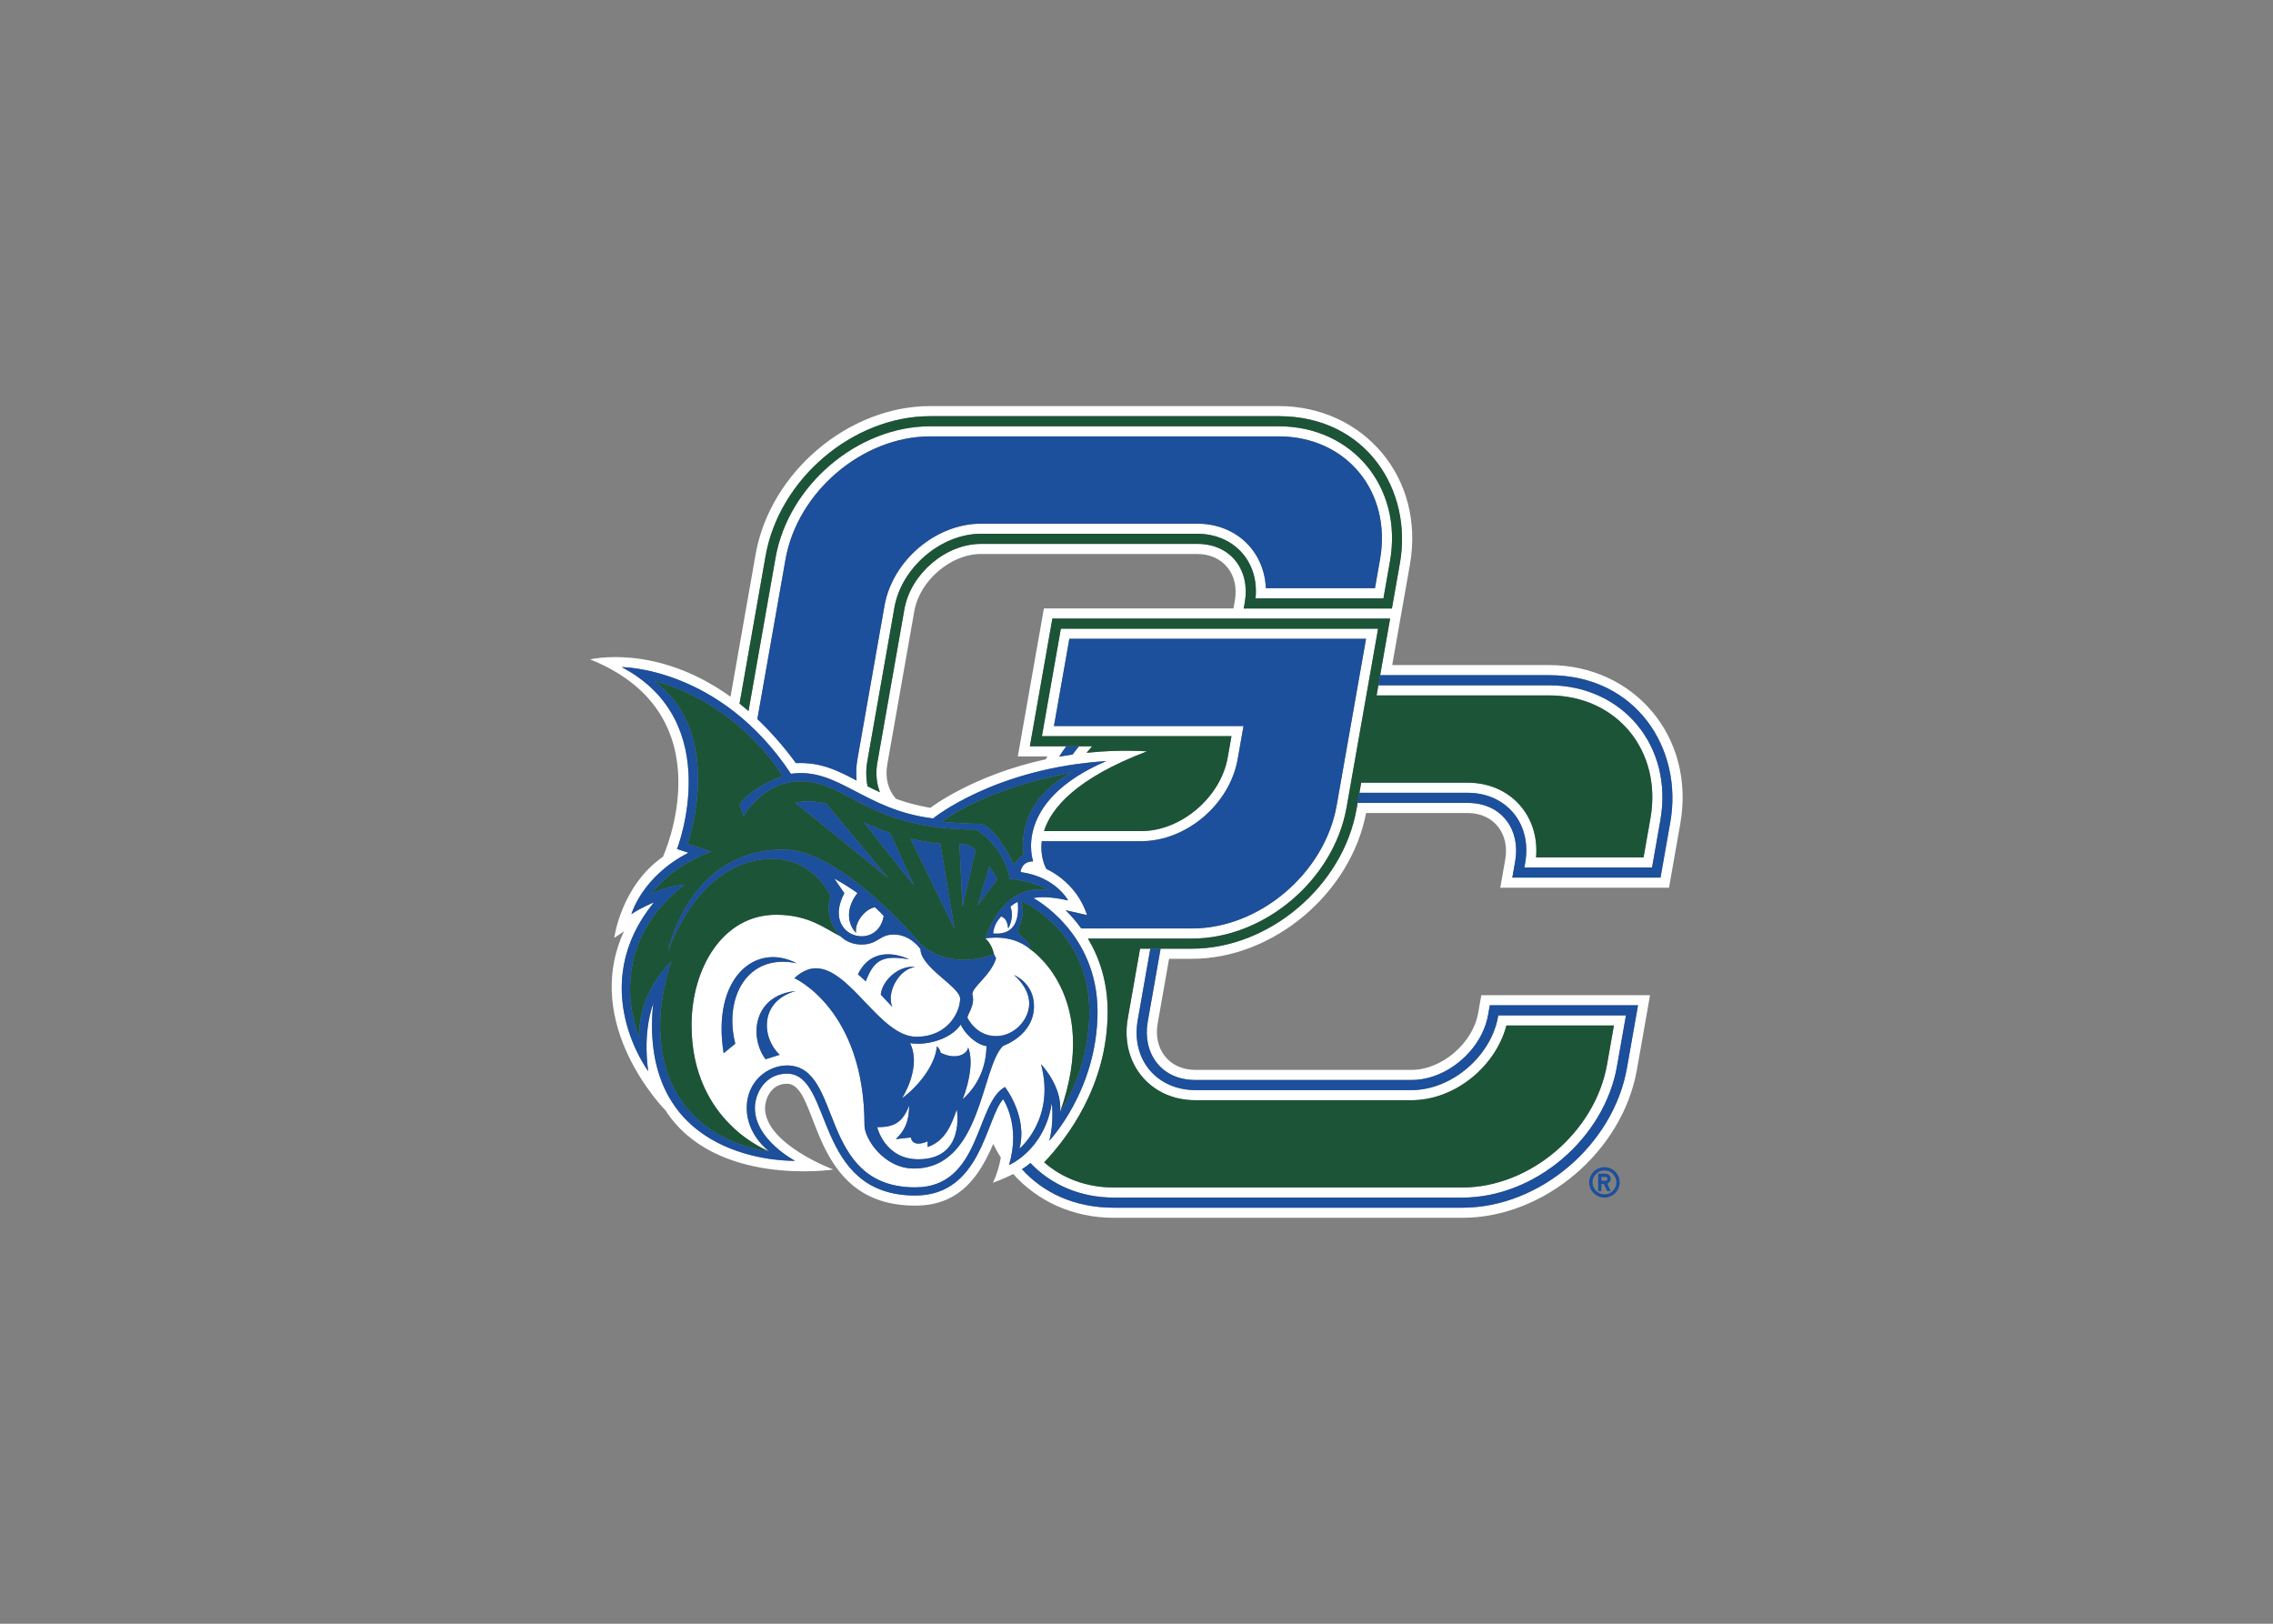 <svg clip-rule="evenodd" fill-rule="evenodd" stroke-linejoin="round" stroke-miterlimit="1.414" viewBox="0 0 560 400" xmlns="http://www.w3.org/2000/svg"><rect x="0" y="0" width="560" height="400" fill="#808080" stroke="none"/><g fill-rule="nonzero" transform="matrix(1.347 0 0 -1.347 145.404 300)"><path d="m197.562 72.399-1.795-10.181h-27.107l.53 3.003c.984 5.576-2.309 10.659-8.712 10.659h-20.109l-.196-1.11c-2.483-14.09-15.99-25.552-30.106-25.552h-5.738l-2.354-13.356c-.984-5.575 2.307-10.658 8.712-10.658h39.551c6.449 0 12.861 5.47 14.002 11.943l.304 1.719h27.105l-2.022-11.465c-2.485-14.09-15.99-25.553-30.106-25.553h-63.744c-7.254 0-12.952 2.781-16.81 7.047.555.347 1.085.726 1.558 1.127 3.702-3.916 9.025-6.325 15.252-6.325h63.744c13.262 0 25.95 10.779 28.286 24.025l1.64 9.296h-23.353l-.034-.191c-1.286-7.303-8.533-13.472-15.822-13.472h-39.551c-6.932 0-11.829 5.479-10.534 12.828l2.299 13.035h-1.877l-2.241-12.713c-1.455-8.249 4.104-14.998 12.353-14.998h39.551c7.799 0 15.318 6.032 17.345 13.663h19.66l-1.256-7.126c-2.182-12.374-14.092-22.499-26.466-22.499h-63.746c-5.084 0-9.469 1.729-12.74 4.603 4.133 4.327 11.609 14.018 11.609 27.566 0 5.553-1.568 9.963-3.599 13.352h19.022c13.261 0 25.95 10.778 28.286 24.025l5.758 32.65h-58.022l-3.467-19.659h34.67l-.685-3.886c-1.288-7.303-8.533-13.472-15.822-13.472h-17.78c1.328 4.192 5.869 9.659 18.856 14.586-3.942.214-7.636.089-11.066-.264.329.405.668.802 1.018 1.188h-2.408c-.402-.493-.802-.988-1.172-1.505-.836-.118-1.655-.248-2.456-.391.414.646.842 1.281 1.3 1.896h-6.657l4.117 23.355h61.776l-1.826-10.353h30.901c16.046 0 24.512-13.578 22.174-26.837zm-112.736 17.533 2.815 15.96h54.265l-5.374-30.48c-2.182-12.371-14.091-22.498-26.465-22.498h-20.243c-.938 1.294-1.922 2.408-2.865 3.339l3.916-.89c-1.951 6.156-7.423 8.42-7.423 8.42s-1.226 2.029-.854 5.093h18.187c8.248 0 16.188 6.749 17.643 14.999l1.068 6.057zm-8.23-80.288c2.228 7.224-1.07 12.048-1.07 12.048-3.183-3.616-4.013-17.616-16.072-17.616-18.738 0-14.932 22.29-23.473 22.29-3.996 0-5.854-3.647-5.854-6.286 0-5.825 7.338-9.652 7.338-9.652s-26.164-.857-26.164 24.811c0 2.497.27 4.069.27 4.069-2.115-5.915-.946-12.498-.946-12.498s-11.592 15.429 1.046 30.88c0 0-2.315-.934-4.131-2.156 0 0 1.936 6.896 10.442 11.229l-2.098.679s9.064 23.201-10.115 33.27c0 0 17.985.047 30.952-19.509 8.662 1.24 13.367-6.643 26.005-8.162 0 0 11.17 9.17 31.679 10.488-17.337-7.427-13.385-18.339-13.385-18.339-2.193 0-2.3-1.958-2.3-1.958 6.484-.899 8.693-5.186 8.693-5.186-4.451 1.012-6.329.416-6.329.416s11.712-6.193 11.712-20.748c0-14.35-8.823-23.621-8.823-23.621.906 3.45.46 6.894.46 6.894-1.349-8.649-7.837-11.343-7.837-11.343zm-27.867 70.32c-3.521 1.857-6.573 3.403-11.096 3.19-2.326 3.171-4.695 5.821-7.056 8.056l5.149 29.199c2.181 12.375 14.09 22.499 26.465 22.499h63.744c12.373 0 20.712-10.124 18.531-22.499l-.927-5.262h-19.951c-.291 6.724-5.413 11.8-12.564 11.8h-39.551c-8.249 0-16.189-6.749-17.643-14.999l-4.951-28.073c-.238-1.354-.271-2.661-.15-3.911zm34.609 3.895c-13.396-2.911-21.127-8.885-21.127-8.885-2.406.415-4.459.994-6.282 1.65-1.399 1.55-2.028 3.785-1.588 6.286l4.95 28.076c.979 5.546 6.67 10.414 12.181 10.414h39.552c4.795 0 7.72-3.785 6.892-8.489l-.26-1.473h-34.67l-4.771-27.053h5.408c-.102-.173-.186-.353-.285-.526zm-51.254 37.192c2.484 14.09 15.99 25.554 30.107 25.554h63.744c16.044 0 24.511-13.579 22.172-26.837l-1.469-8.332h-27.106l.205 1.154c.982 5.576-2.309 10.659-8.712 10.659h-39.552c-6.448 0-12.859-5.469-14.002-11.945l-4.95-28.073c-.34-1.928-.157-3.79.476-5.41-.796.361-1.543.73-2.264 1.098-.289 1.425-.325 2.978-.034 4.634l4.951 28.074c1.287 7.302 8.533 13.471 15.823 13.471h39.551c6.609 0 11.363-4.982 10.67-11.814h23.394l1.199 6.804c2.393 13.563-6.927 24.669-20.352 24.669h-63.745c-13.261 0-25.95-10.78-28.286-24.027l-4.946-28.05c-.548.476-1.094.93-1.637 1.361zm143.304-19.965h-28.697l3.238 18.361c2.817 15.976-8.548 29.007-23.994 29.007h-63.745c-14.972 0-29.294-12.15-31.927-27.081l-4.598-26.077c-13.612 9.818-25.665 6.825-25.665 6.825 25.266-10.137 13.305-36.094 13.305-36.094-7.668-5.336-8.905-14.832-8.905-14.832l1.781 1.197c-7.914-17.153 7.592-32.742 7.592-32.742 9.076-14.081 30.701-10.823 30.701-10.823s-12.498 4.645-12.498 11.253c0 1.447.978 4.438 4.005 4.438 6.129 0 3.697-22.29 23.473-22.29 8.456 0 11.891 5.825 14.269 11.282.413-.864.875-1.699 1.385-2.499-.258-1.45-.698-3.026-1.441-4.587 0 0 1.771.591 3.713 1.582 4.419-4.953 10.928-8.006 18.397-8.006h63.744c14.973 0 29.293 12.147 31.926 27.08l2.406 13.636h-30.862l-.572-3.248c-.978-5.548-6.67-10.415-12.181-10.415h-39.551c-4.797 0-7.72 3.786-6.893 8.489l2.084 11.827h4.189c14.831 0 29.023 11.922 31.848 26.661h18.563c4.796 0 7.72-3.786 6.891-8.488l-.912-5.174h30.862l2.064 11.71c2.818 15.977-8.548 29.008-23.995 29.008z" fill="#fff"/><path d="m175.39 97.388h-31.228l-.326-1.851h31.554c12.373 0 20.712-10.124 18.531-22.497l-1.257-7.125h-19.659c.662 7.629-4.729 13.662-12.527 13.662h-19.457l-.327-1.849h19.784c6.932 0 11.829-5.481 10.534-12.828l-.148-.833h23.353l1.525 8.653c2.393 13.563-6.929 24.668-20.352 24.668" fill="#fff"/><path d="m34.667 29.815-2.595-.815c-3.057 4.152-2.221 11.698 5.536 12.479-6.723-1.877-6.254-8.601-2.941-11.664zm-8.129 2.031-2.126-1.751c-2.221 13.667 5.736 20.415 13.365 16.457-9.113 1.903-13.365-6.386-11.239-14.706zm31.798 15.442c-4.371.658-6.311.328-7.922-4.039l-1.443 1.277c1.775 3.752 5.323 4.54 9.365 2.762zm1.118-1.446c-2.876-.233-5.324-4.535-4.209-7.261l-2.102 2.233c.328 2.89 3.67 5.497 6.311 5.028zm23.005-17.753s3.92-4.008 3.493-8.718c7.594 21.342-5.523 29.787-5.523 29.787-3.386 2.902-8.163 1.931-8.163 1.931s1.133-.82 1.595-2.878l.38-.758c-.975-3.158-4.346-5.178-4.346-6.565.582-1.941-.9-3.669-.9-4.283 0 0 1.526-3.376 5.246-3.376 3.325 0 6.059 3 6.059 5.968 0 2.969-2.778 5.206-2.778 5.206s3.651-1.446 3.651-5.682c0-5.37-5.635-7.266-5.635-7.266-4.075-3.856-3.876-22.442-16.338-22.442-5.479 0-9.028 5.469-9.028 7.888 0 21.281-12.811 26.917-12.811 26.917s1.725 1.818 3.898 1.818c6.346 0 11.781-12.526 18.395-12.526 5.88 0 8.012 4.649 8.012 6.965 0 2.152-7.253 5.72-7.253 9.065 0 0-1.779 2.67-4.882 2.67-2.672 0-2.854-1.832-5.912-1.832-1.601 0-2.854.589-3.794 1.475-2.819 1.377-5.76 3.967-11.81 3.967-9.843 0-15.475-9.894-15.475-20.181 0-17.846 14.196-23.081 14.196-23.081s-4.103 2.919-4.103 7.922c0 5.001 3.962 7.78 7.348 7.78 10.421 0 5.46-22.291 23.473-22.291 12.098 0 11.018 15.444 16.409 18.351 0 0 4.214-5.361 2.654-11.274 0 0 6.632 5.49 3.942 15.443z" fill="#fff"/><path d="m72.507 31.394c-2.063.307-4.115 2.492-4.728 3.939-1.813-2.653-6.118-3.878-9.271-3.393 1.698-3.394-.06-7.756-1.454-10.058 2.424 1.695 6.052 5.752 6.361 9.497.3-.298.7-.84.652-1.175 2.768-1.412 4.868-.325 5.07.956.843-2.206.444-5.671-1.011-9.504 3.167 2.893 4.258 6.286 4.381 9.738" fill="#fff"/><path d="m52.497 16.57s1.379-5.865 7.519-5.865c8.701 0 7.038 9.116 7.038 9.116-.869-2.449-1.977-5.762-5.333-6.865v1.028c-1.636-.726-2.85-.526-3.069.706l-2.747-.302c1.585 1.58 2.396 3.016 2.443 6.171-1.215-3.219-2.848-3.978-5.851-3.989" fill="#fff"/><path d="m53.688 55.211c-.511.551-1.045 1.079-1.602 1.591-1.849-.323-3.786-2.834-3.444-4.7-1.512 1.486-2.032 4.405.244 7.287-1.327.945-2.744 1.826-4.247 2.658l1.847-2.681c-4.247-8.033 6.091-10.802 7.202-4.155" fill="#fff"/><path d="m78.204 57.783c-.381-.149-.85-.462-1.341-.884.502-1.292.269-2.752-.403-3.99-.16.868-.218 1.783-1.294 2.213-.999-1.128-1.293-1.872-1.475-3.12 3.545-.336 4.876 1.965 4.513 5.781" fill="#fff"/><path d="m119.532 111.436h27.106l1.469 8.332c2.339 13.258-6.128 26.837-22.172 26.837h-63.744c-14.117 0-27.623-11.464-30.107-25.554l-4.763-27.01c.543-.431 1.089-.885 1.637-1.361l4.946 28.05c2.336 13.247 15.025 24.027 28.286 24.027h63.745c13.425 0 22.745-11.106 20.352-24.669l-1.199-6.804h-23.394c.693 6.832-4.061 11.814-10.67 11.814h-39.551c-7.29 0-14.536-6.169-15.823-13.471l-4.951-28.074c-.291-1.656-.255-3.209.034-4.634.721-.368 1.468-.737 2.264-1.098-.633 1.62-.816 3.482-.476 5.41l4.95 28.073c1.143 6.476 7.554 11.945 14.002 11.945h39.552c6.403 0 9.694-5.083 8.712-10.659z" fill="#1c5438"/><path d="m175.39 95.537h-31.554l.326 1.851.325 1.848 1.826 10.353h-61.776l-4.117-23.355h11.393c-.35-.386-.689-.783-1.018-1.188 3.43.353 7.124.478 11.066.264-12.987-4.927-17.528-10.394-18.856-14.586h17.78c7.289 0 14.534 6.169 15.822 13.472l.685 3.886h-34.67l3.467 19.659h58.022l-5.758-32.65c-2.336-13.247-15.025-24.025-28.286-24.025h-19.022c2.031-3.389 3.599-7.799 3.599-13.352 0-13.548-7.476-23.239-11.609-27.566 3.271-2.874 7.656-4.603 12.74-4.603h63.746c12.374 0 24.284 10.125 26.466 22.499l1.256 7.126h-19.66c-2.027-7.631-9.546-13.663-17.345-13.663h-39.551c-8.249 0-13.808 6.749-12.353 14.998l2.241 12.713h9.492c14.116 0 27.623 11.462 30.106 25.552l.196 1.11.325 1.848.327 1.849h19.457c7.798 0 13.189-6.033 12.527-13.662h19.659l1.257 7.125c2.181 12.373-6.158 22.497-18.531 22.497" fill="#1c5438"/><path d="m70.866 57.149 2.147 7.136c.574-.869 1.123-1.652 1.459-2.429zm-2.776-.275-.548 11.45s1.661.268 2.951-1.108zm-9.505 12.465c1.582-.355 3.402-.734 5.446-.926l2.596-15.595zm-8.587 3.045c1.415-.763 2.939-1.342 4.891-2.031l4.341-9.601zm-12.464 3.509s2.003.717 5.632-.14l11.352-13.616zm46.5-16.067c-3.221 1.908-7.28 2.156-7.28 2.156-1.133 6.087-6.144 9.018-6.144 9.018-19.967 0-23.46 8.835-32.084 8.835-7.014 0-10.453-6.381-10.453-6.381l-.77 2.239c3.062 3.595 7.918 5.077 7.918 5.077-9.418 14.504-23.504 17.39-23.504 17.39 13.208-9.803 6.091-29.769 6.091-29.769l4.311-1.395c-8.13-3.108-10.927-7.856-10.927-7.856 2.906 1.659 6.046 1.768 6.046 1.768-15.504-11.957-8.246-27.897-8.246-27.897s-.704 7.37 5.85 13.896c0 0-2.046-5.692-2.046-11.668 0-21.418 19.94-23.081 19.94-23.081s-14.196 5.235-14.196 23.081c0 10.287 5.632 20.181 15.475 20.181 6.05 0 8.991-2.59 11.81-3.967-2.136 2.011-2.643 5.57-1.83 7.36 0 0-3.005 6.836-10.663 6.836-13.694 0-19.102-16.969-19.102-16.969s3.626 18.665 21.17 18.665c10.654 0 25.032-17.282 25.032-17.282s4.899-5.027 13.429-1.852c-.462 2.058-1.595 2.878-1.595 2.878 3.977 11.179 11.768 8.737 11.768 8.737z" fill="#1c5438"/><path d="m85.952 19.371s5.347 7.378 5.347 18.343c0 14.994-12.517 20.288-12.517 20.288.984-2.931-.491-4.358-.491-5.599s2.138-1.323 2.138-3.245c0 0 13.117-8.445 5.523-29.787" fill="#1c5438"/><path d="m88.188 81.445c-16.614-3.081-23.845-9.011-23.845-9.011s4.057-.377 6.731-.377c3.029 0 6.485-7.621 6.485-7.621s.499 1.517 1.728 1.839c0 0-1.987 9.733 8.901 15.17" fill="#1c5438"/><g fill="#1c4f9c"><path d="m164.24 37.147c-1.141-6.473-7.553-11.943-14.002-11.943h-39.551c-6.405 0-9.696 5.083-8.712 10.658l2.354 13.356h-1.877l-2.299-13.035c-1.295-7.349 3.602-12.828 10.534-12.828h39.551c7.289 0 14.536 6.169 15.822 13.472l.034.191h23.353l-1.64-9.296c-2.336-13.246-15.024-24.025-28.286-24.025h-63.744c-6.227 0-11.55 2.409-15.252 6.325-.473-.401-1.003-.78-1.558-1.127 3.858-4.266 9.556-7.047 16.81-7.047h63.744c14.116 0 27.621 11.463 30.106 25.553l2.022 11.465h-27.105z"/><path d="m88.233 84.729c.37.517.77 1.012 1.172 1.505h-2.328c-.458-.615-.886-1.25-1.3-1.896.801.143 1.62.273 2.456.391"/><path d="m175.388 99.236h-30.901l-.325-1.848h31.228c13.423 0 22.745-11.105 20.352-24.668l-1.525-8.653h-23.353l.148.833c1.295 7.347-3.602 12.828-10.534 12.828h-19.784l-.325-1.848h20.109c6.403 0 9.696-5.083 8.712-10.659l-.53-3.003h27.107l1.795 10.181c2.338 13.259-6.128 26.837-22.174 26.837"/><path d="m185.71 6.78h-.744v.693h.744c.192 0 .347-.155.347-.347 0-.191-.155-.346-.347-.346zm.943.346c0 .521-.422.943-.943.943h-1.343v-3.177h.599v1.291h.425l.603-1.291h.659l-.627 1.345c.365.13.627.48.627.889z"/><path d="m185.511 4.294c-1.208 0-2.186.98-2.186 2.186 0 1.207.978 2.186 2.186 2.186 1.209 0 2.187-.979 2.187-2.186 0-1.206-.978-2.186-2.187-2.186zm0 4.971c-1.538 0-2.785-1.247-2.785-2.785 0-1.537 1.247-2.783 2.785-2.783 1.536 0 2.783 1.246 2.783 2.783 0 1.538-1.247 2.785-2.783 2.785z"/><path d="m144.466 120.409c2.181 12.375-6.158 22.499-18.531 22.499h-63.744c-12.375 0-24.284-10.124-26.465-22.499l-5.149-29.199c2.361-2.235 4.73-4.885 7.056-8.056 4.523.213 7.575-1.333 11.096-3.19-.121 1.25-.088 2.557.15 3.911l4.951 28.073c1.454 8.25 9.394 14.999 17.643 14.999h39.551c7.151 0 12.273-5.076 12.564-11.8h19.951z"/><path d="m89.824 52.914h20.243c12.374 0 24.283 10.127 26.465 22.498l5.374 30.48h-54.265l-2.815-15.96h34.67l-1.068-6.057c-1.455-8.25-9.395-14.999-17.643-14.999h-18.187c-.372-3.064.854-5.093.854-5.093s5.472-2.264 7.423-8.42l-3.916.89c.943-.931 1.927-2.045 2.865-3.339"/><path d="m76.863 56.899c.491.422.96.735 1.341.884.363-3.816-.968-6.117-4.513-5.781.182 1.248.476 1.992 1.475 3.12 1.076-.43 1.134-1.345 1.294-2.213.672 1.238.905 2.698.403 3.99zm-1-32.979c-5.391-2.907-4.311-18.351-16.409-18.351-18.013 0-13.052 22.291-23.473 22.291-3.386 0-7.348-2.779-7.348-7.78 0-5.003 4.103-7.922 4.103-7.922s-19.94 1.663-19.94 23.081c0 5.976 2.046 11.668 2.046 11.668-6.554-6.526-5.85-13.896-5.85-13.896s-7.258 15.94 8.246 27.897c0 0-3.14-.109-6.046-1.768 0 0 2.797 4.748 10.927 7.856l-4.311 1.395s7.117 19.966-6.091 29.769c0 0 14.086-2.886 23.504-17.39 0 0-4.856-1.482-7.918-5.077l.77-2.239s3.439 6.381 10.453 6.381c8.624 0 12.117-8.835 32.084-8.835 0 0 5.011-2.931 6.144-9.018 0 0 4.059-.248 7.28-2.156 0 0-7.791 2.442-11.768-8.737 0 0 4.777.971 8.163-1.931 0 1.922-2.138 2.004-2.138 3.245s1.475 2.668.491 5.599c0 0 12.517-5.294 12.517-20.288 0-10.965-5.347-18.343-5.347-18.343.427 4.71-3.493 8.718-3.493 8.718 2.69-9.953-3.942-15.443-3.942-15.443 1.56 5.913-2.654 11.274-2.654 11.274zm12.325 57.525c-10.888-5.437-8.901-15.17-8.901-15.17-1.229-.322-1.728-1.839-1.728-1.839s-3.456 7.621-6.485 7.621c-2.674 0-6.731.377-6.731.377s7.231 5.93 23.845 9.011zm-3.755-60.458s.446-3.444-.46-6.894c0 0 8.823 9.271 8.823 23.621 0 14.555-11.712 20.748-11.712 20.748s1.878.596 6.329-.416c0 0-2.209 4.287-8.693 5.186 0 0 .107 1.958 2.3 1.958 0 0-3.952 10.912 13.385 18.339-20.509-1.318-31.679-10.488-31.679-10.488-12.638 1.519-17.343 9.402-26.005 8.162-12.967 19.556-30.952 19.509-30.952 19.509 19.179-10.069 10.115-33.27 10.115-33.27l2.098-.679c-8.506-4.333-10.442-11.229-10.442-11.229 1.816 1.222 4.131 2.156 4.131 2.156-12.638-15.451-1.046-30.88-1.046-30.88s-1.169 6.583.946 12.498c0 0-.27-1.572-.27-4.069 0-25.668 26.164-24.811 26.164-24.811s-7.338 3.827-7.338 9.652c0 2.639 1.858 6.286 5.854 6.286 8.541 0 4.735-22.29 23.473-22.29 12.059 0 12.889 14 16.072 17.616 0 0 3.298-4.824 1.07-12.048 0 0 6.488 2.694 7.837 11.343z"/><path d="m68.126 21.656c1.455 3.833 1.854 7.298 1.011 9.504-.202-1.281-2.302-2.368-5.07-.956.048.335-.352.877-.652 1.175-.309-3.745-3.937-7.802-6.361-9.497 1.394 2.302 3.152 6.664 1.454 10.058 3.153-.485 7.458.74 9.271 3.393.613-1.447 2.665-3.632 4.728-3.939-.123-3.452-1.214-6.845-4.381-9.738zm-8.11-10.951c-6.14 0-7.519 5.865-7.519 5.865 3.003.011 4.636.77 5.851 3.989-.047-3.155-.858-4.591-2.443-6.171l2.747.302c.219-1.232 1.433-1.432 3.069-.706v-1.028c3.356 1.103 4.464 4.416 5.333 6.865 0 0 1.663-9.116-7.038-9.116zm-13.53 48.661-1.847 2.681c1.503-.832 2.92-1.713 4.247-2.658-2.276-2.882-1.756-5.801-.244-7.287-.342 1.866 1.595 4.377 3.444 4.7.557-.512 1.091-1.04 1.602-1.591-1.111-6.647-11.449-3.878-7.202 4.155zm34.687-20.645c0 4.236-3.651 5.682-3.651 5.682s2.778-2.237 2.778-5.206c0-2.968-2.734-5.968-6.059-5.968-3.72 0-5.246 3.376-5.246 3.376 0 .614 1.482 2.342.9 4.283 0 1.387 3.371 3.407 4.346 6.565l-.38.758c-8.53-3.175-13.429 1.852-13.429 1.852s-14.378 17.282-25.032 17.282c-17.544 0-21.17-18.665-21.17-18.665s5.408 16.969 19.102 16.969c7.658 0 10.663-6.836 10.663-6.836-.813-1.79-.306-5.349 1.83-7.36.94-.886 2.193-1.475 3.794-1.475 3.058 0 3.24 1.832 5.912 1.832 3.103 0 4.882-2.67 4.882-2.67 0-3.345 7.253-6.913 7.253-9.065 0-2.316-2.132-6.965-8.012-6.965-6.614 0-12.049 12.526-18.395 12.526-2.173 0-3.898-1.818-3.898-1.818s12.811-5.636 12.811-26.917c0-2.419 3.549-7.888 9.028-7.888 12.462 0 12.263 18.586 16.338 22.442 0 0 5.635 1.896 5.635 7.266z"/><path d="m48.971 44.526 1.443-1.277c1.611 4.367 3.551 4.697 7.922 4.039-4.042 1.778-7.59.99-9.365-2.762"/><path d="m59.454 45.842c-2.641.469-5.983-2.138-6.311-5.028l2.102-2.233c-1.115 2.726 1.333 7.028 4.209 7.261"/><path d="m37.777 46.552c-7.629 3.958-15.586-2.79-13.365-16.457l2.126 1.751c-2.126 8.32 2.126 16.609 11.239 14.706"/><path d="m32.072 29 2.595.815c-3.313 3.063-3.782 9.787 2.941 11.664-7.757-.781-8.593-8.327-5.536-12.479"/><path d="m43.166 75.753c-3.629.857-5.632.14-5.632.14l16.984-13.756z"/><path d="m54.889 70.353c-1.952.689-3.476 1.268-4.891 2.031l9.232-11.632z"/><path d="m64.031 68.413c-2.044.192-3.864.571-5.446.926l8.042-16.521z"/><path d="m70.493 67.216c-1.29 1.376-2.951 1.108-2.951 1.108l.548-11.45z"/><path d="m73.013 64.285-2.147-7.136 3.606 4.707c-.336.777-.885 1.56-1.459 2.429"/></g></g></svg>